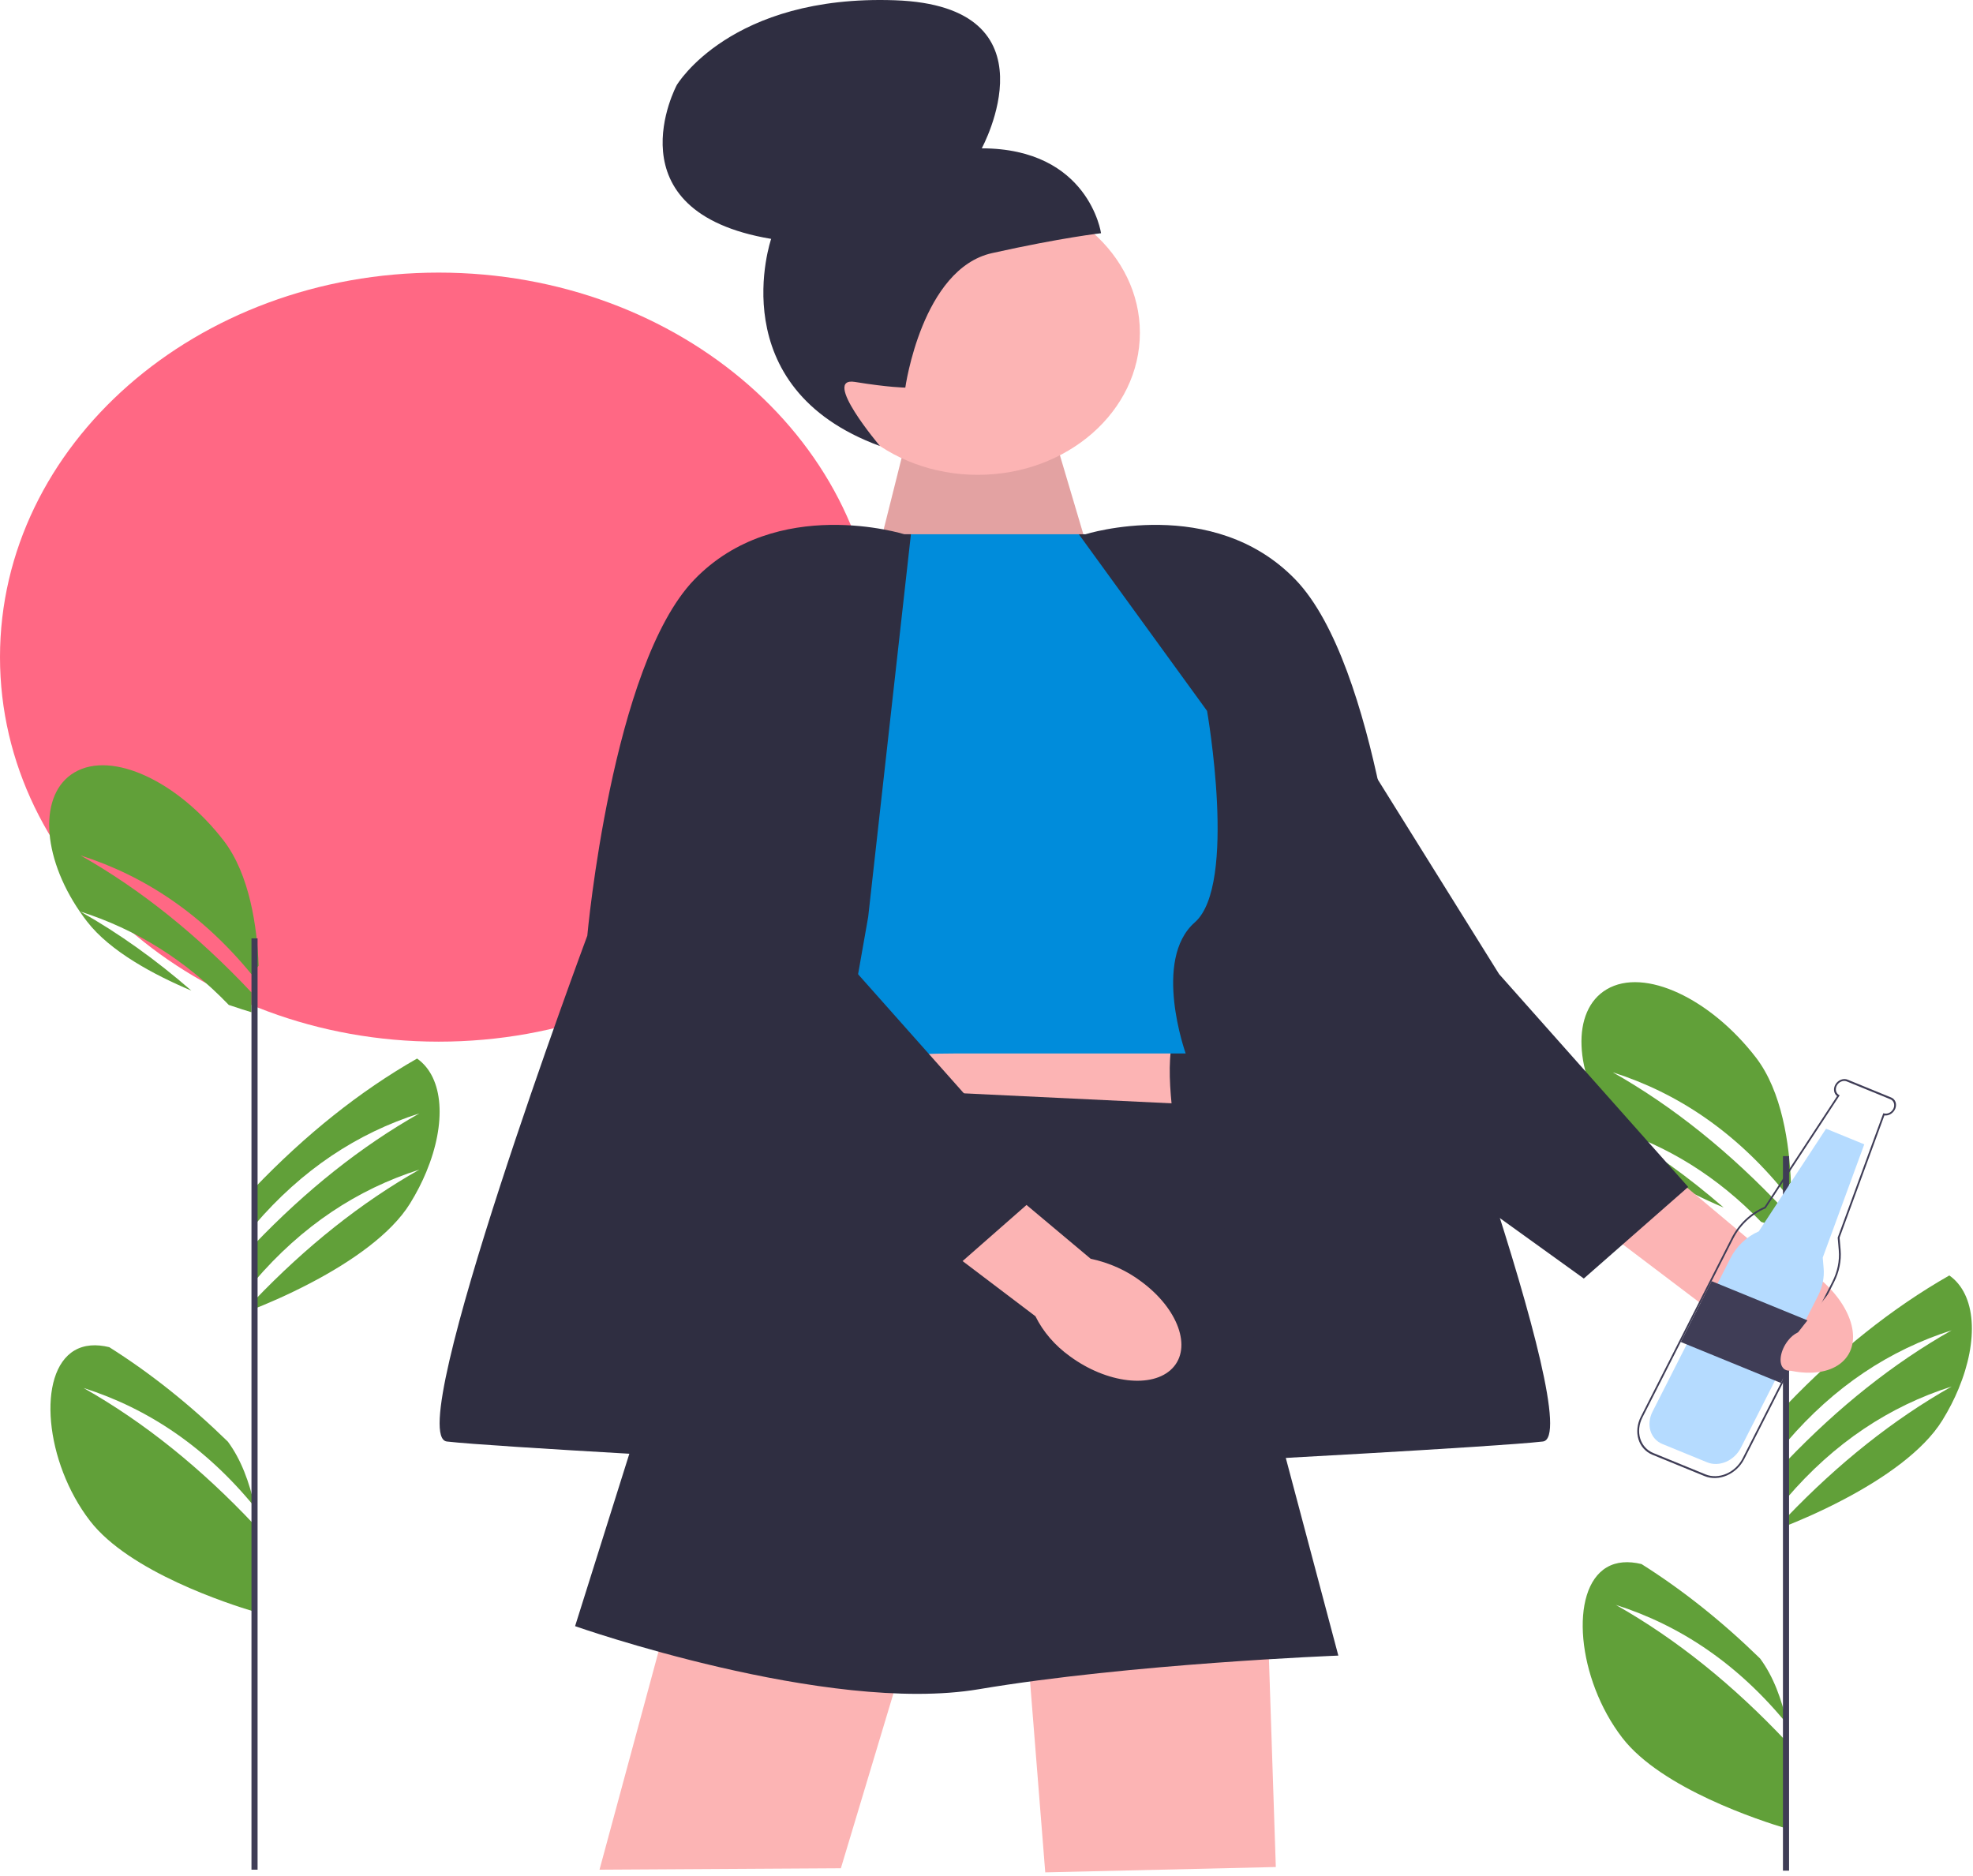 <svg width="203" height="193" viewBox="0 0 203 193" fill="none" xmlns="http://www.w3.org/2000/svg">
<path d="M166.25 165.118C172.501 168.651 178.356 173.381 183.841 179.216V188.137C181.164 187.338 170.949 184.029 166.916 178.794C162.254 172.745 161.425 163.563 165.308 161.263C166.319 160.666 167.547 160.592 168.895 160.919C173.145 163.598 177.21 166.847 181.092 170.633C182.468 172.486 183.319 174.846 183.841 177.23V177.343C178.818 171.214 172.912 167.238 166.25 165.118Z" fill="#61A039"/>
<path d="M165.936 110.326C172.187 113.858 178.042 118.588 183.526 124.423V126.46C183.002 126.304 182.191 126.053 181.193 125.709C176.707 121.047 171.593 117.908 165.936 116.108C169.894 118.343 173.695 121.061 177.341 124.236C173.484 122.608 168.973 120.196 166.602 117.118C166.35 116.793 166.112 116.466 165.886 116.135C161.896 110.331 161.632 103.965 165.308 101.79C169.19 99.491 175.997 102.748 180.659 108.795C183.354 112.294 184.111 117.724 184.265 121.675C184.017 121.961 183.771 122.253 183.526 122.551C178.504 116.422 172.598 112.446 165.936 110.326Z" fill="#61A039"/>
<path d="M201.519 142.872V142.875C201.073 143.957 200.514 145.05 199.848 146.127C198.859 147.729 197.338 149.216 195.617 150.546C193.773 151.972 191.694 153.217 189.781 154.227C187.111 155.64 184.764 156.598 183.841 156.962V156.094C189.146 150.56 194.788 146.05 200.803 142.652C194.414 144.684 188.725 148.429 183.841 154.137V150.312C189.146 144.778 194.788 140.268 200.803 136.87C194.414 138.902 188.725 142.647 183.841 148.354V144.53C189.077 139.07 194.637 134.607 200.564 131.225C203.341 133.183 203.583 137.905 201.519 142.872Z" fill="#61A039"/>
<path d="M184.074 118.947H183.446V192.463H184.074V118.947Z" fill="#3F3D56"/>
<path d="M45.134 107.171C70.061 107.171 90.268 89.458 90.268 67.609C90.268 45.759 70.061 28.046 45.134 28.046C20.207 28.046 0 45.759 0 67.609C0 89.458 20.207 107.171 45.134 107.171Z" fill="#FF6884"/>
<path d="M186.545 131.037C190.341 133.84 191.768 137.829 189.732 139.947C187.697 142.064 182.97 141.508 179.173 138.703C177.639 137.601 176.428 136.193 175.642 134.597L159.728 122.542L166.341 116.117L181.327 128.683C183.256 129.091 185.045 129.899 186.545 131.037Z" fill="#FCB4B4"/>
<path d="M173.695 122.119L154.241 100.222L135.815 70.663L135.338 111.658L162.957 131.542L173.695 122.119Z" fill="#2F2E41"/>
<path d="M89.07 61.848L93.527 44.087L108.422 44.715L112.246 57.6L89.07 61.848Z" fill="#FCB4B4"/>
<path opacity="0.1" d="M89.07 61.848L93.527 44.087L108.422 44.715L112.246 57.6L89.07 61.848Z" fill="black"/>
<path d="M100.606 48.853C109.816 48.853 117.282 42.308 117.282 34.235C117.282 26.162 109.816 19.618 100.606 19.618C91.396 19.618 83.93 26.162 83.93 34.235C83.93 42.308 91.396 48.853 100.606 48.853Z" fill="#FCB4B4"/>
<path d="M93.147 39.88C93.147 39.88 91.464 39.866 87.965 39.295C84.466 38.725 90.541 45.893 90.541 45.893C74.074 39.865 79.344 24.577 79.344 24.577C62.631 21.776 69.632 8.753 69.632 8.753C69.632 8.753 75.141 -0.566 92.076 0.027C109.012 0.62 101.011 15.261 101.011 15.261C112.045 15.279 113.286 23.996 113.286 23.996C113.286 23.996 109.309 24.431 102.08 26.039C94.851 27.647 93.147 39.88 93.147 39.88Z" fill="#2F2E41"/>
<path d="M92.486 56.254L91.732 54.968C91.732 54.968 78.332 56.33 76.133 58.127C73.934 59.925 68.908 67.909 68.908 67.909L79.902 76.17L92.486 56.254Z" fill="#FFB6B6"/>
<path d="M109.115 55.942C109.115 55.942 119.167 53.592 124.821 58.548C130.475 63.504 137.072 72.59 137.072 72.59L136.758 79.749L121.052 73.113L109.115 55.942Z" fill="#FFB6B6"/>
<path d="M111.678 54.968C111.678 54.968 124.821 50.838 133.303 59.649C141.784 68.46 144.297 96.27 144.297 96.27C144.297 96.27 163.458 147.758 158.746 148.309C154.034 148.86 125.28 150.381 125.28 150.381L115.398 94.342L111 54.968L111.678 54.968Z" fill="#2F2E41"/>
<path d="M81.473 104.53L78.332 114.442L121.052 117.195C121.052 117.195 119.481 108.909 121.052 105.893L81.473 104.53Z" fill="#FCB4B4"/>
<path d="M105.66 168.959L107.545 192.639L131.267 192.088L130.475 168.133L105.66 168.959Z" fill="#FCB4B4"/>
<path d="M68.649 166.617L61.683 192.363L86.517 192.216L92.844 171.172L68.649 166.617Z" fill="#FCB4B4"/>
<path d="M111 54.968H91.732L76.133 73.141L79.588 110.312C79.588 110.312 87.441 108.385 98.435 108.385H121.994C121.994 108.385 118.539 98.748 122.937 94.893C127.334 91.038 124.193 73.141 124.193 73.141L111 54.968Z" fill="#008CDB"/>
<path d="M76.761 111.413L59.17 167.307C59.17 167.307 85.073 176.43 100.706 173.796C116.34 171.162 137.7 170.336 137.7 170.336L122.622 113.616L76.761 111.413Z" fill="#2F2E41"/>
<path d="M117.438 131.863C121.234 134.667 122.662 138.656 120.626 140.773C118.591 142.89 113.864 142.334 110.067 139.53C108.532 138.427 107.322 137.019 106.535 135.423L90.622 123.368L97.235 116.943L112.22 129.509C114.149 129.917 115.939 130.725 117.438 131.863Z" fill="#FCB4B4"/>
<path d="M107.73 122.119L88.276 100.222L69.85 70.663L69.373 111.658L96.992 131.542L107.73 122.119Z" fill="#2F2E41"/>
<path d="M93.046 54.968C93.046 54.968 79.902 50.838 71.421 59.649C62.94 68.46 60.427 96.27 60.427 96.27C60.427 96.27 41.266 147.758 45.977 148.309C50.689 148.86 79.444 150.381 79.444 150.381L89.326 94.342L93.724 54.968L93.046 54.968Z" fill="#2F2E41"/>
<path d="M8.597 142.802C14.848 146.335 20.703 151.065 26.188 156.899V165.82C23.512 165.022 13.296 161.712 9.263 156.478C4.602 150.429 3.772 141.246 7.655 138.947C8.666 138.35 9.895 138.275 11.242 138.603C15.492 141.282 19.557 144.531 23.439 148.317C24.815 150.17 25.666 152.53 26.188 154.914V155.027C21.165 148.898 15.26 144.922 8.597 142.802Z" fill="#61A039"/>
<path d="M8.283 88.009C14.534 91.542 20.389 96.272 25.874 102.107V104.144C25.349 103.987 24.539 103.737 23.54 103.393C19.054 98.731 13.94 95.592 8.283 93.791C12.241 96.027 16.042 98.745 19.689 101.92C15.831 100.292 11.321 97.88 8.949 94.802C8.698 94.477 8.459 94.149 8.233 93.819C4.244 88.015 3.98 81.649 7.655 79.474C11.537 77.175 18.344 80.432 23.006 86.478C25.701 89.978 26.458 95.408 26.612 99.359C26.364 99.645 26.119 99.937 25.874 100.234C20.851 94.105 14.945 90.129 8.283 88.009Z" fill="#61A039"/>
<path d="M43.867 120.556V120.559C43.42 121.641 42.861 122.734 42.195 123.811C41.206 125.413 39.686 126.9 37.964 128.23C36.12 129.656 34.041 130.901 32.128 131.911C29.458 133.324 27.111 134.282 26.188 134.645V133.778C31.493 128.244 37.135 123.734 43.15 120.336C36.761 122.368 31.073 126.113 26.188 131.82V127.996C31.493 122.462 37.135 117.951 43.15 114.554C36.761 116.586 31.073 120.33 26.188 126.038V122.214C31.424 116.754 36.984 112.29 42.912 108.909C45.688 110.867 45.93 115.589 43.867 120.556Z" fill="#61A039"/>
<path d="M26.502 96.545H25.874V192.363H26.502V96.545Z" fill="#3F3D56"/>
<path d="M171.039 148.566L175.651 150.453C175.945 150.573 176.268 150.63 176.601 150.62C176.934 150.611 177.271 150.534 177.592 150.396C177.913 150.257 178.213 150.059 178.473 149.813C178.734 149.567 178.951 149.278 179.111 148.962L187.048 133.334C187.51 132.425 187.713 131.435 187.632 130.486L187.539 129.389L191.813 117.735L187.881 116.126L180.958 126.691C180.342 126.957 179.767 127.337 179.267 127.81C178.767 128.283 178.352 128.839 178.046 129.447L170.024 145.244C169.863 145.56 169.762 145.896 169.726 146.234C169.69 146.573 169.72 146.905 169.815 147.214C169.909 147.522 170.066 147.801 170.276 148.033C170.486 148.265 170.745 148.446 171.039 148.566Z" fill="#B5DBFF"/>
<path d="M170.022 149.675L175.386 151.87C175.733 152.012 176.113 152.079 176.505 152.067C176.898 152.055 177.295 151.965 177.673 151.802C178.052 151.639 178.405 151.406 178.712 151.116C179.02 150.826 179.275 150.485 179.464 150.112L188.695 131.935C189.237 130.871 189.475 129.711 189.38 128.6L189.272 127.333L193.883 114.76C194.107 114.791 194.346 114.735 194.554 114.604C194.762 114.472 194.925 114.274 195.012 114.047C195.099 113.819 195.104 113.579 195.026 113.371C194.948 113.162 194.792 113.002 194.588 112.918L190.099 111.082C189.895 110.998 189.657 110.998 189.43 111.082C189.203 111.166 189.004 111.328 188.87 111.537C188.737 111.746 188.678 111.988 188.705 112.215C188.732 112.443 188.844 112.641 189.018 112.771L181.553 124.164C180.101 124.795 178.878 125.953 178.155 127.385L168.825 145.759C168.636 146.132 168.516 146.528 168.474 146.927C168.432 147.325 168.467 147.718 168.579 148.081C168.69 148.445 168.874 148.773 169.122 149.046C169.37 149.32 169.675 149.533 170.022 149.675ZM194.497 113.097C194.666 113.166 194.794 113.301 194.854 113.476C194.914 113.65 194.902 113.851 194.822 114.036C194.741 114.222 194.596 114.379 194.418 114.476C194.24 114.572 194.041 114.601 193.861 114.556L193.773 114.534L189.079 127.332L189.191 128.642C189.283 129.716 189.053 130.838 188.529 131.867L179.298 150.044C179.121 150.393 178.882 150.713 178.594 150.985C178.306 151.256 177.975 151.475 177.62 151.628C177.265 151.781 176.893 151.865 176.526 151.876C176.158 151.887 175.802 151.824 175.477 151.691L170.112 149.496C169.788 149.363 169.501 149.163 169.269 148.907C169.037 148.651 168.864 148.344 168.76 148.003C168.656 147.662 168.623 147.295 168.662 146.921C168.702 146.548 168.814 146.176 168.991 145.827L178.322 127.453C178.67 126.763 179.143 126.13 179.712 125.593C180.282 125.056 180.936 124.625 181.638 124.325L181.669 124.311L189.28 112.696L189.203 112.651C189.046 112.56 188.939 112.407 188.902 112.222C188.865 112.038 188.902 111.837 189.004 111.659C189.107 111.482 189.268 111.342 189.455 111.268C189.641 111.194 189.839 111.191 190.009 111.26L194.497 113.097Z" fill="#3F3D56"/>
<path d="M183.238 142.287L172.93 138.07L176.108 131.812L186.416 136.029L183.238 142.287Z" fill="#3F3D56"/>
<path d="M185.691 140.004C184.943 140.977 183.945 141.308 183.461 140.744C182.977 140.18 183.192 138.934 183.94 137.961C184.235 137.568 184.599 137.264 185.002 137.074L188.212 133.001L189.673 134.828L186.353 138.65C186.221 139.156 185.994 139.62 185.691 140.004Z" fill="#FCB4B4"/>
</svg>

